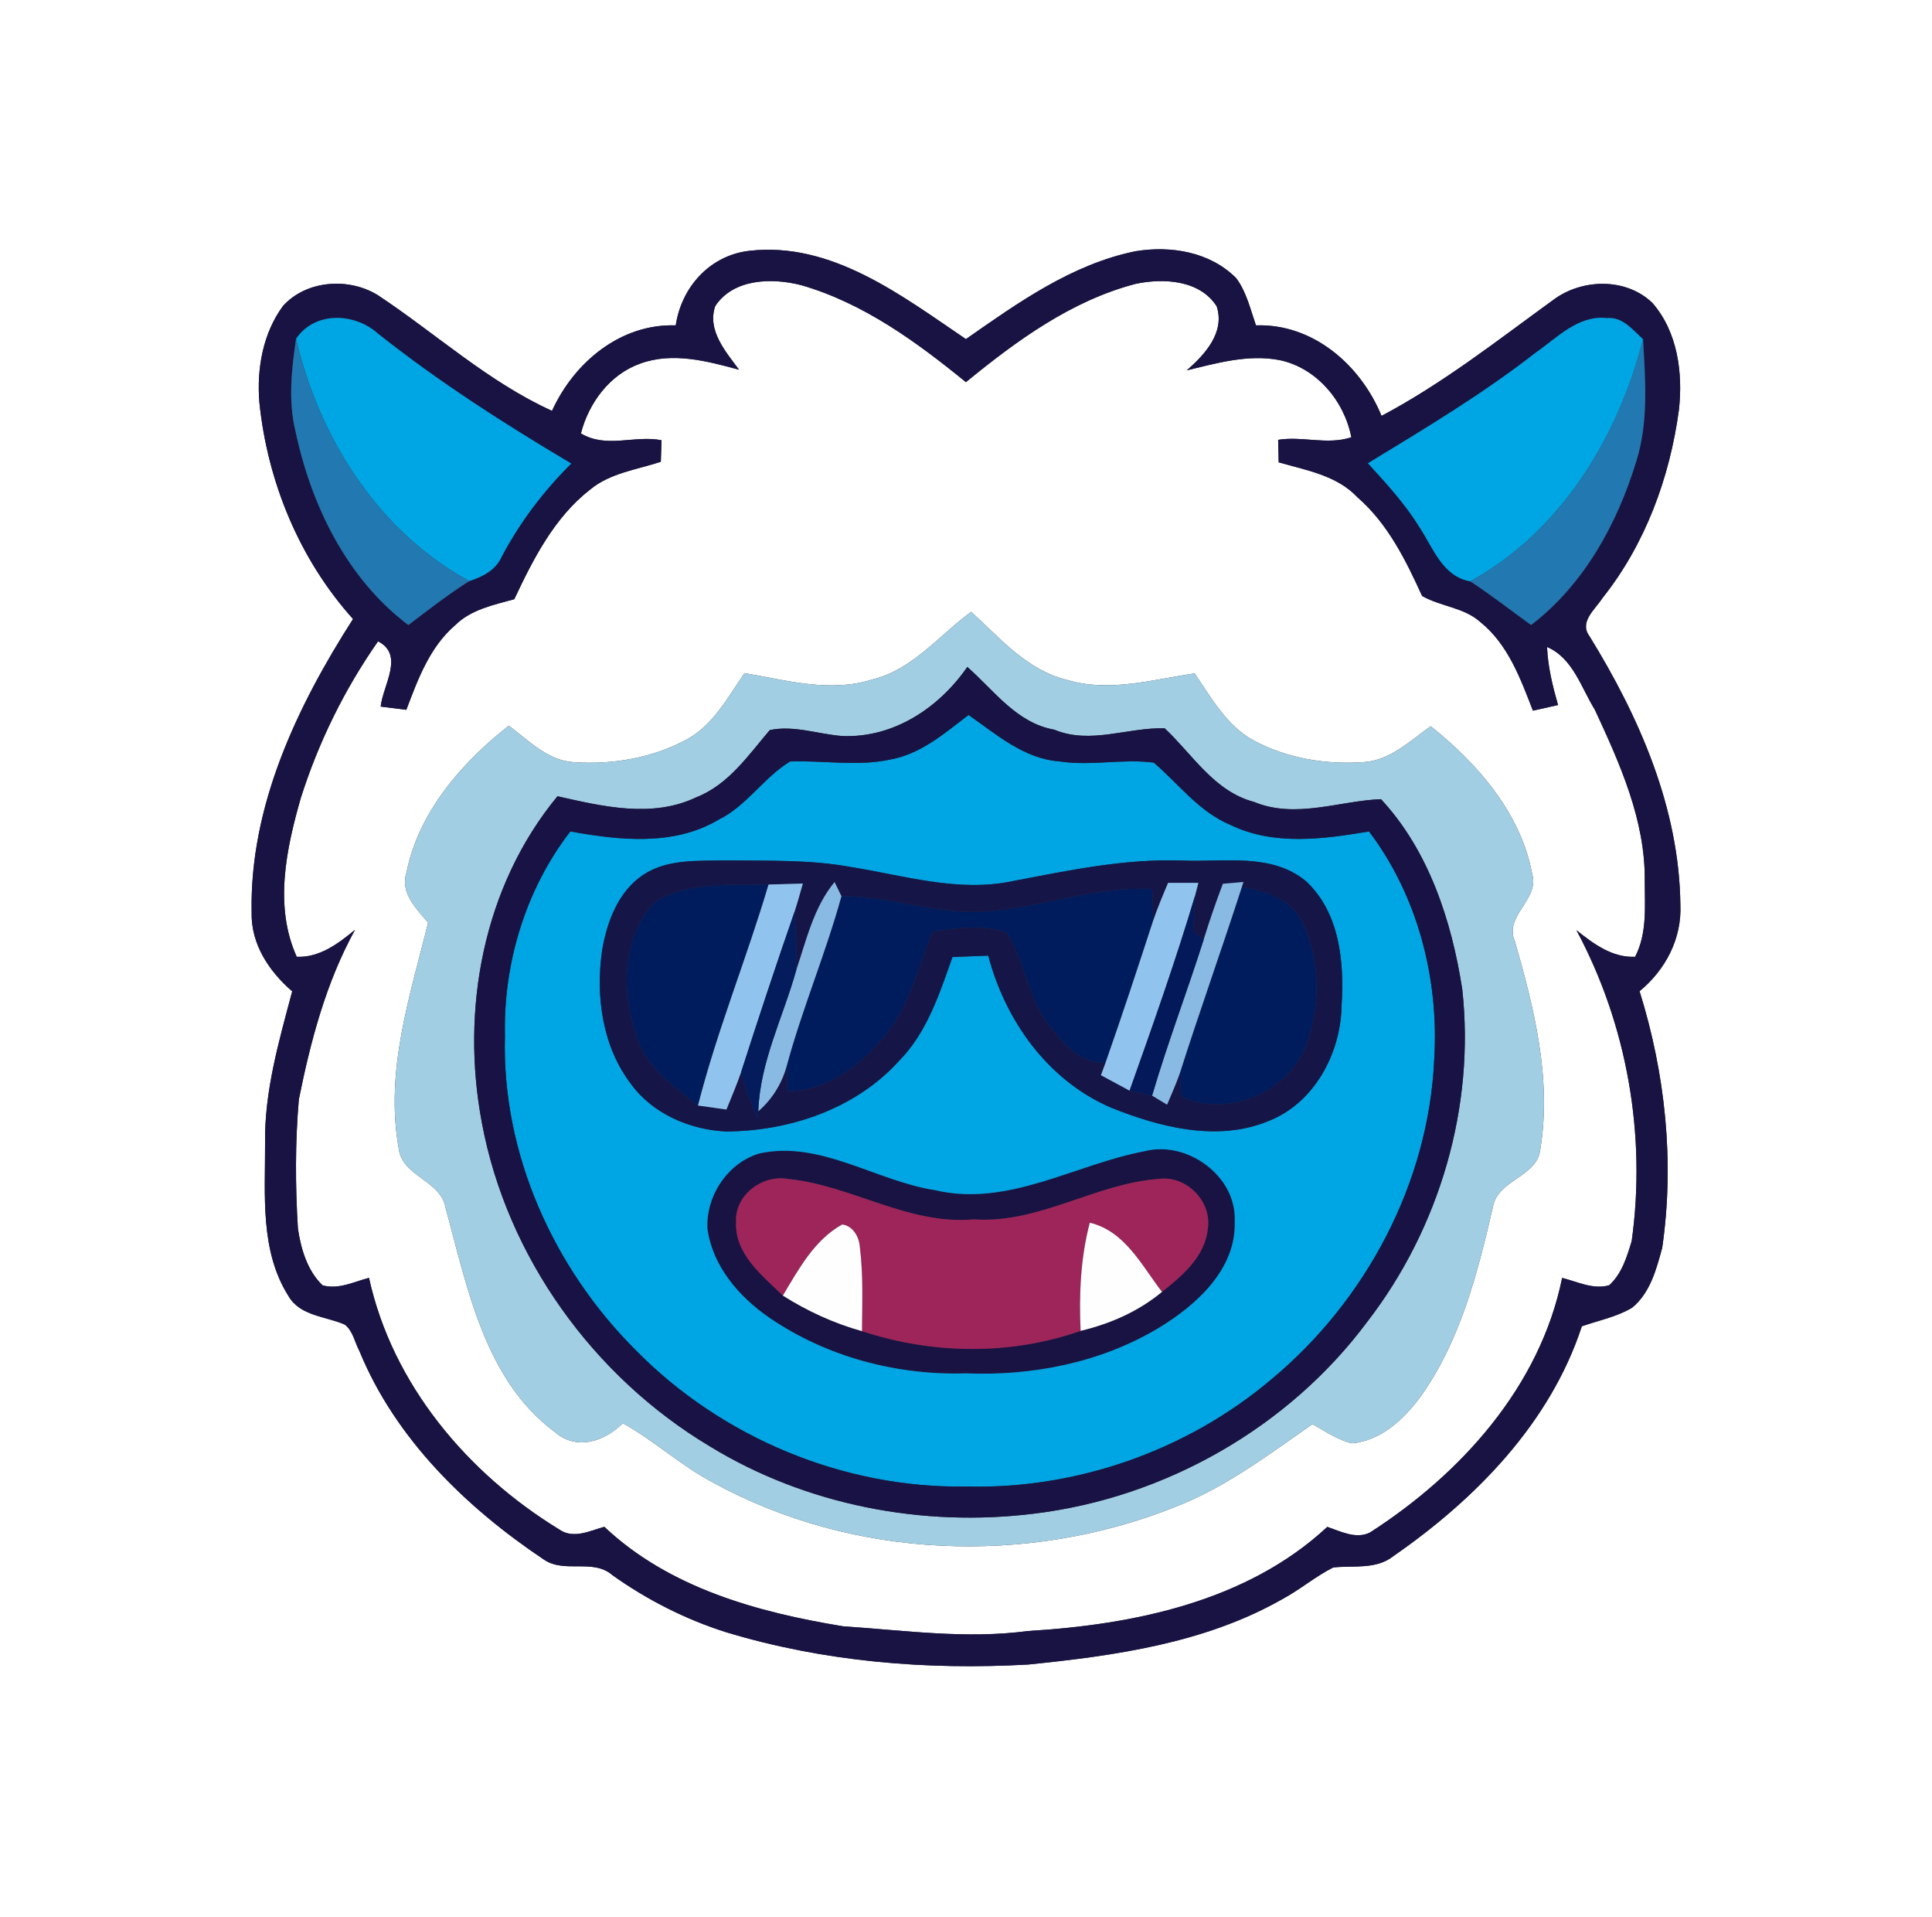 <?xml version="1.0" encoding="UTF-8" ?>
<!DOCTYPE svg PUBLIC "-//W3C//DTD SVG 1.1//EN" "http://www.w3.org/Graphics/SVG/1.1/DTD/svg11.dtd">
<svg width="250pt" height="248pt" viewBox="0 0 250 248" version="1.1" xmlns="http://www.w3.org/2000/svg">
<rect x="0" y="0" width="250" height="248" fill="#333333" stroke="none"/>
<g id="#ffffffff">
<path fill="#ffffff" opacity="1.00" d=" M 0.00 0.00 L 250.00 0.00 L 250.00 248.00 L 0.00 248.00 L 0.00 0.00 M 87.44 42.09 C 80.28 41.86 74.28 46.89 71.43 53.15 C 63.16 49.40 56.39 43.14 48.87 38.17 C 45.11 35.86 39.64 36.24 36.62 39.58 C 34.01 43.13 33.21 47.71 33.56 52.03 C 34.61 62.32 38.73 72.35 45.68 80.08 C 38.42 91.41 32.29 104.32 32.56 118.05 C 32.47 122.16 34.82 125.66 37.81 128.25 C 36.09 134.72 34.18 141.26 34.30 148.02 C 34.32 154.62 33.63 161.83 37.33 167.67 C 38.83 170.28 42.16 170.27 44.63 171.37 C 45.69 172.21 45.90 173.65 46.51 174.79 C 51.17 186.14 60.33 195.04 70.38 201.76 C 73.06 203.60 76.75 201.58 79.25 203.78 C 83.72 206.96 88.67 209.48 93.90 211.14 C 106.55 214.98 119.88 216.08 133.04 215.34 C 144.28 214.20 155.88 212.58 165.86 206.92 C 168.17 205.69 170.18 203.96 172.52 202.78 C 175.14 202.50 178.08 203.09 180.31 201.31 C 190.94 193.94 200.58 184.12 204.69 171.58 C 206.87 170.82 209.19 170.37 211.19 169.18 C 213.53 167.27 214.34 164.20 215.09 161.42 C 216.70 150.30 215.50 138.93 212.16 128.23 C 215.51 125.47 217.64 121.44 217.44 117.03 C 217.30 104.56 212.13 92.75 205.67 82.29 C 204.30 80.46 206.44 78.81 207.36 77.37 C 212.90 70.41 216.07 61.79 217.25 53.03 C 217.79 48.25 217.08 42.93 213.83 39.20 C 210.41 35.88 204.65 36.03 200.95 38.83 C 193.74 44.06 186.68 49.62 178.77 53.80 C 176.07 47.23 169.93 41.85 162.52 42.09 C 161.80 40.01 161.30 37.78 159.97 35.99 C 156.59 32.58 151.52 31.75 146.94 32.50 C 138.70 34.18 131.75 39.15 124.99 43.87 C 116.65 38.23 107.61 31.22 96.93 32.45 C 91.85 33.05 88.18 37.14 87.44 42.09 Z" />
<path fill="#ffffff" opacity="1.00" d=" M 92.55 39.60 C 94.91 36.01 99.95 35.92 103.71 36.90 C 111.73 39.22 118.60 44.23 124.99 49.44 C 131.55 44.07 138.64 38.89 146.96 36.72 C 150.56 35.96 155.25 36.21 157.44 39.63 C 158.54 43.01 155.91 45.86 153.57 47.91 C 157.49 46.97 161.54 45.80 165.60 46.59 C 170.38 47.60 173.96 51.88 174.86 56.57 C 171.75 57.60 168.55 56.39 165.39 56.90 C 165.40 57.63 165.44 59.09 165.46 59.81 C 169.03 60.84 172.98 61.49 175.65 64.33 C 179.58 67.74 181.90 72.45 184.02 77.10 C 186.41 78.47 189.44 78.57 191.55 80.47 C 195.14 83.35 196.75 87.79 198.36 91.94 C 199.44 91.70 200.53 91.46 201.61 91.21 C 200.91 88.75 200.29 86.26 200.19 83.70 C 203.54 85.14 204.60 88.96 206.38 91.83 C 209.61 98.79 212.92 106.13 212.83 113.96 C 212.83 117.26 213.16 120.75 211.58 123.78 C 208.60 123.91 206.20 122.09 203.99 120.34 C 210.55 132.56 213.05 146.84 211.14 160.56 C 210.52 162.60 209.87 164.78 208.23 166.27 C 206.15 166.87 204.12 165.81 202.14 165.32 C 199.28 179.37 189.04 190.70 177.27 198.26 C 175.46 199.16 173.48 198.11 171.75 197.53 C 161.38 207.18 146.72 210.19 133.02 211.00 C 125.05 212.07 117.05 210.92 109.09 210.39 C 98.01 208.58 86.57 205.42 78.20 197.52 C 76.33 198.04 74.17 199.15 72.36 197.86 C 60.51 190.63 50.76 179.09 47.75 165.31 C 45.80 165.82 43.80 166.86 41.74 166.28 C 39.76 164.38 38.94 161.57 38.55 158.93 C 38.21 153.38 38.19 147.79 38.67 142.24 C 40.19 134.68 42.19 127.09 45.94 120.29 C 43.76 122.07 41.38 123.90 38.40 123.78 C 35.45 117.28 37.03 109.85 38.91 103.28 C 41.20 96.05 44.57 89.18 48.92 82.97 C 52.37 84.72 49.54 88.68 49.26 91.41 C 50.37 91.55 51.47 91.69 52.58 91.83 C 54.07 87.89 55.60 83.71 58.90 80.88 C 60.95 78.85 63.87 78.26 66.55 77.52 C 69.01 72.30 71.73 66.94 76.38 63.32 C 78.98 61.18 82.42 60.76 85.51 59.74 C 85.53 59.04 85.58 57.65 85.60 56.95 C 82.10 56.27 78.45 58.05 75.17 56.07 C 76.19 52.11 78.92 48.42 82.87 47.03 C 87.05 45.51 91.52 46.72 95.63 47.83 C 93.90 45.47 91.48 42.76 92.55 39.60 M 112.85 87.91 C 107.40 89.64 101.76 88.00 96.34 87.08 C 94.16 90.23 92.25 93.89 88.72 95.74 C 84.32 98.08 79.19 98.95 74.24 98.60 C 70.85 98.40 68.41 95.77 65.83 93.88 C 59.72 98.68 54.14 105.10 52.59 112.91 C 51.76 115.54 53.89 117.55 55.40 119.37 C 53.04 128.85 49.81 138.60 51.58 148.47 C 51.94 152.22 57.01 152.63 57.65 156.23 C 60.47 166.52 62.68 178.48 71.78 185.25 C 74.61 187.70 78.19 186.51 80.59 184.12 C 84.68 186.38 88.12 189.62 92.26 191.79 C 110.35 201.72 132.95 202.59 152.01 194.97 C 158.55 192.46 164.13 188.20 169.83 184.24 C 171.48 185.15 173.07 186.26 174.92 186.72 C 178.66 186.40 181.62 183.64 183.76 180.76 C 188.98 173.49 191.21 164.66 193.20 156.07 C 193.86 152.56 198.98 152.28 199.33 148.60 C 200.79 139.52 198.52 130.46 196.03 121.79 C 194.55 118.46 199.27 116.38 198.26 113.05 C 196.81 105.23 191.20 98.77 185.13 93.95 C 182.50 95.80 179.98 98.31 176.61 98.58 C 171.69 98.96 166.55 98.14 162.18 95.77 C 158.71 93.87 156.75 90.28 154.59 87.12 C 149.14 87.91 143.52 89.61 138.05 87.95 C 132.93 86.72 129.40 82.55 125.67 79.15 C 121.49 82.19 118.10 86.65 112.85 87.91 Z" />
</g>
<g id="#191344ff">
<path fill="#191344" opacity="1.00" d=" M 87.44 42.09 C 88.18 37.14 91.85 33.05 96.93 32.45 C 107.61 31.22 116.65 38.23 124.99 43.87 C 131.75 39.15 138.70 34.18 146.94 32.50 C 151.52 31.75 156.59 32.58 159.97 35.99 C 161.30 37.78 161.80 40.01 162.52 42.09 C 169.93 41.85 176.07 47.23 178.77 53.80 C 186.68 49.62 193.74 44.06 200.95 38.83 C 204.65 36.03 210.41 35.88 213.83 39.20 C 217.08 42.93 217.79 48.25 217.25 53.03 C 216.07 61.79 212.90 70.41 207.36 77.37 C 206.44 78.81 204.30 80.46 205.67 82.29 C 212.13 92.75 217.30 104.56 217.44 117.03 C 217.64 121.44 215.51 125.47 212.16 128.23 C 215.50 138.93 216.70 150.30 215.09 161.42 C 214.34 164.20 213.53 167.27 211.19 169.18 C 209.19 170.37 206.87 170.82 204.69 171.58 C 200.58 184.12 190.94 193.94 180.31 201.31 C 178.08 203.09 175.14 202.50 172.52 202.78 C 170.18 203.96 168.17 205.69 165.86 206.92 C 155.88 212.58 144.28 214.20 133.04 215.34 C 119.88 216.08 106.55 214.98 93.90 211.14 C 88.67 209.48 83.72 206.96 79.25 203.78 C 76.75 201.58 73.06 203.60 70.38 201.76 C 60.33 195.04 51.17 186.14 46.51 174.79 C 45.90 173.65 45.69 172.21 44.63 171.37 C 42.16 170.27 38.83 170.28 37.33 167.67 C 33.63 161.83 34.32 154.62 34.30 148.02 C 34.18 141.26 36.09 134.72 37.81 128.25 C 34.82 125.66 32.47 122.16 32.56 118.05 C 32.29 104.32 38.42 91.41 45.68 80.08 C 38.73 72.35 34.61 62.32 33.56 52.03 C 33.21 47.71 34.01 43.13 36.62 39.58 C 39.64 36.24 45.11 35.86 48.87 38.17 C 56.39 43.14 63.16 49.40 71.43 53.15 C 74.28 46.89 80.28 41.86 87.44 42.09 M 92.55 39.60 C 91.48 42.76 93.90 45.47 95.63 47.83 C 91.52 46.72 87.05 45.51 82.87 47.03 C 78.92 48.42 76.19 52.11 75.17 56.07 C 78.45 58.05 82.10 56.27 85.60 56.95 C 85.58 57.65 85.53 59.04 85.51 59.74 C 82.42 60.76 78.98 61.18 76.38 63.32 C 71.73 66.94 69.01 72.30 66.55 77.52 C 63.87 78.26 60.95 78.85 58.90 80.88 C 55.60 83.71 54.07 87.89 52.58 91.83 C 51.47 91.69 50.37 91.55 49.26 91.41 C 49.54 88.68 52.37 84.72 48.92 82.97 C 44.57 89.18 41.20 96.05 38.91 103.28 C 37.03 109.85 35.45 117.28 38.40 123.78 C 41.38 123.90 43.76 122.07 45.94 120.29 C 42.19 127.09 40.19 134.68 38.67 142.24 C 38.19 147.79 38.21 153.38 38.55 158.93 C 38.94 161.57 39.76 164.38 41.74 166.28 C 43.80 166.86 45.80 165.82 47.75 165.31 C 50.76 179.09 60.51 190.63 72.36 197.86 C 74.17 199.15 76.33 198.04 78.20 197.52 C 86.57 205.42 98.01 208.58 109.09 210.39 C 117.05 210.92 125.05 212.07 133.02 211.00 C 146.72 210.19 161.38 207.18 171.75 197.53 C 173.48 198.11 175.46 199.16 177.27 198.26 C 189.04 190.70 199.28 179.37 202.14 165.32 C 204.12 165.81 206.15 166.87 208.23 166.27 C 209.87 164.78 210.52 162.60 211.14 160.56 C 213.05 146.84 210.55 132.56 203.99 120.34 C 206.20 122.09 208.60 123.91 211.58 123.78 C 213.16 120.75 212.83 117.26 212.83 113.96 C 212.92 106.13 209.61 98.79 206.38 91.83 C 204.60 88.96 203.54 85.14 200.19 83.70 C 200.29 86.26 200.91 88.75 201.61 91.21 C 200.53 91.46 199.44 91.70 198.36 91.94 C 196.75 87.79 195.14 83.35 191.55 80.47 C 189.44 78.57 186.41 78.47 184.02 77.10 C 181.90 72.45 179.58 67.74 175.65 64.33 C 172.98 61.49 169.03 60.84 165.46 59.81 C 165.44 59.09 165.40 57.63 165.39 56.90 C 168.55 56.39 171.75 57.60 174.86 56.57 C 173.96 51.88 170.38 47.60 165.60 46.59 C 161.54 45.80 157.49 46.97 153.57 47.91 C 155.91 45.86 158.54 43.01 157.44 39.63 C 155.25 36.21 150.56 35.96 146.96 36.72 C 138.64 38.89 131.55 44.07 124.99 49.44 C 118.60 44.23 111.73 39.22 103.71 36.90 C 99.95 35.92 94.91 36.01 92.55 39.60 M 38.31 43.83 C 37.73 47.79 37.27 51.85 38.24 55.80 C 40.26 65.36 44.89 74.88 52.84 80.86 C 55.42 78.90 57.98 76.91 60.72 75.17 C 62.47 74.62 64.18 73.74 64.94 71.97 C 67.30 67.53 70.34 63.51 73.92 59.97 C 65.27 54.83 56.79 49.41 48.90 43.15 C 45.89 40.45 40.73 40.24 38.31 43.83 M 198.68 45.65 C 191.85 50.98 184.40 55.43 177.01 59.93 C 179.40 62.56 181.84 65.19 183.70 68.24 C 185.47 70.92 186.66 74.57 190.26 75.21 C 192.96 76.98 195.51 78.97 198.12 80.86 C 204.95 75.64 209.27 67.77 211.74 59.66 C 213.34 54.55 212.90 49.15 212.61 43.89 C 211.27 42.66 209.96 40.96 207.93 41.15 C 204.20 40.74 201.48 43.71 198.68 45.65 Z" />
<path fill="#191344" opacity="1.00" d=" M 98.31 149.21 C 106.18 147.51 113.37 152.80 121.00 153.97 C 130.46 156.20 139.09 150.63 148.11 148.93 C 153.63 147.51 160.05 152.16 159.77 158.00 C 160.00 164.23 154.75 168.90 149.84 171.85 C 142.40 176.29 133.59 178.02 125.00 177.67 C 116.05 177.95 106.96 175.54 99.55 170.47 C 95.63 167.78 92.20 163.80 91.54 158.95 C 91.32 154.73 94.18 150.39 98.31 149.21 M 95.25 158.07 C 95.04 162.22 98.62 164.99 101.30 167.61 C 104.48 169.62 107.92 171.20 111.54 172.21 C 120.64 175.21 130.76 175.36 139.83 172.17 C 143.66 171.26 147.31 169.66 150.36 167.13 C 153.00 165.03 155.92 162.57 156.29 158.97 C 156.83 155.45 153.57 152.08 150.03 152.51 C 141.78 153.07 134.47 158.34 126.02 157.75 C 117.54 158.51 110.20 153.35 101.99 152.52 C 98.69 151.92 95.06 154.58 95.25 158.07 Z" />
</g>
<g id="#00a5e3ff">
<path fill="#00a5e3" opacity="1.00" d=" M 38.31 43.83 C 40.73 40.24 45.89 40.45 48.90 43.15 C 56.79 49.41 65.27 54.83 73.92 59.97 C 70.34 63.51 67.30 67.53 64.94 71.97 C 64.18 73.74 62.47 74.62 60.72 75.17 C 48.97 68.81 41.27 56.62 38.31 43.83 Z" />
<path fill="#00a5e3" opacity="1.00" d=" M 198.68 45.65 C 201.48 43.71 204.20 40.74 207.93 41.15 C 209.96 40.96 211.27 42.66 212.61 43.89 C 209.41 56.58 201.96 68.77 190.26 75.21 C 186.66 74.57 185.47 70.92 183.70 68.24 C 181.84 65.19 179.40 62.56 177.01 59.93 C 184.40 55.43 191.85 50.98 198.68 45.65 Z" />
<path fill="#00a5e3" opacity="1.00" d=" M 125.33 92.49 C 128.94 95.01 132.51 98.17 137.10 98.50 C 141.16 99.13 145.27 98.12 149.31 98.66 C 152.53 101.44 155.19 105.05 159.25 106.73 C 164.84 109.43 171.25 108.56 177.15 107.56 C 183.46 115.90 186.22 126.64 185.59 137.01 C 184.89 153.01 176.75 168.30 164.48 178.48 C 153.57 187.68 139.27 192.69 125.00 192.31 C 109.15 192.57 93.39 185.98 82.29 174.70 C 71.61 164.08 64.89 149.16 65.34 133.99 C 65.12 124.59 68.04 115.02 73.80 107.56 C 80.14 108.71 87.21 109.49 93.02 106.02 C 96.65 104.23 98.84 100.56 102.24 98.51 C 106.57 98.35 110.95 99.18 115.25 98.25 C 119.17 97.53 122.26 94.84 125.33 92.49 M 83.24 113.17 C 79.99 115.33 78.53 119.28 77.91 122.98 C 77.06 128.92 77.95 135.44 81.70 140.30 C 84.53 144.13 89.30 146.15 93.96 146.38 C 102.17 146.32 110.67 143.48 116.30 137.28 C 119.95 133.60 121.56 128.57 123.25 123.81 C 124.79 123.74 126.34 123.69 127.88 123.63 C 130.10 132.05 135.56 139.72 143.69 143.26 C 150.03 145.81 157.47 147.76 164.08 145.05 C 170.06 142.75 173.52 136.25 173.60 130.05 C 173.96 124.44 173.35 118.04 168.98 113.99 C 164.52 110.30 158.33 111.56 153.01 111.33 C 145.56 111.06 138.27 112.61 131.00 114.00 C 123.98 115.47 117.02 113.27 110.13 112.17 C 104.81 111.19 99.38 111.38 94.00 111.31 C 90.38 111.40 86.42 111.08 83.24 113.17 M 98.31 149.21 C 94.18 150.39 91.32 154.73 91.54 158.95 C 92.20 163.80 95.63 167.78 99.55 170.47 C 106.96 175.54 116.05 177.95 125.00 177.67 C 133.59 178.02 142.40 176.29 149.84 171.85 C 154.75 168.90 160.00 164.23 159.77 158.00 C 160.05 152.16 153.63 147.51 148.11 148.93 C 139.09 150.63 130.46 156.20 121.00 153.97 C 113.37 152.80 106.18 147.51 98.31 149.21 Z" />
</g>
<g id="#2278b0ff">
<path fill="#2278b0" opacity="1.00" d=" M 38.24 55.80 C 37.27 51.85 37.73 47.79 38.31 43.83 C 41.27 56.62 48.97 68.81 60.72 75.17 C 57.98 76.91 55.42 78.90 52.84 80.86 C 44.89 74.88 40.26 65.36 38.24 55.80 Z" />
<path fill="#2278b0" opacity="1.00" d=" M 212.61 43.89 C 212.90 49.15 213.34 54.55 211.74 59.66 C 209.27 67.77 204.95 75.64 198.12 80.86 C 195.51 78.97 192.96 76.98 190.26 75.21 C 201.96 68.77 209.41 56.58 212.61 43.89 Z" />
</g>
<g id="#a2cee3ff">
<path fill="#a2cee3" opacity="1.00" d=" M 112.85 87.91 C 118.10 86.65 121.49 82.19 125.67 79.15 C 129.40 82.55 132.93 86.72 138.05 87.95 C 143.52 89.61 149.14 87.91 154.59 87.12 C 156.75 90.28 158.71 93.87 162.18 95.77 C 166.55 98.14 171.69 98.96 176.61 98.58 C 179.98 98.31 182.50 95.80 185.13 93.95 C 191.20 98.77 196.81 105.23 198.26 113.05 C 199.27 116.38 194.55 118.46 196.03 121.79 C 198.52 130.46 200.79 139.52 199.33 148.60 C 198.98 152.28 193.86 152.56 193.20 156.07 C 191.21 164.66 188.98 173.49 183.76 180.76 C 181.62 183.64 178.66 186.40 174.92 186.72 C 173.07 186.26 171.48 185.15 169.83 184.24 C 164.13 188.20 158.55 192.46 152.01 194.97 C 132.95 202.59 110.35 201.72 92.26 191.79 C 88.12 189.62 84.68 186.38 80.59 184.12 C 78.19 186.51 74.61 187.70 71.78 185.25 C 62.68 178.48 60.47 166.52 57.65 156.23 C 57.01 152.63 51.94 152.22 51.58 148.47 C 49.81 138.60 53.04 128.85 55.40 119.37 C 53.89 117.55 51.76 115.54 52.59 112.91 C 54.14 105.10 59.72 98.68 65.83 93.88 C 68.41 95.77 70.85 98.40 74.24 98.60 C 79.19 98.95 84.32 98.08 88.72 95.74 C 92.25 93.89 94.16 90.23 96.34 87.08 C 101.76 88.00 107.40 89.64 112.85 87.91 M 109.01 95.22 C 105.89 94.99 102.74 93.79 99.61 94.45 C 96.82 97.72 94.26 101.52 90.09 103.15 C 84.38 105.87 77.99 104.33 72.14 103.01 C 62.50 114.67 59.57 130.68 62.37 145.33 C 65.61 162.62 76.79 178.11 91.85 187.11 C 104.29 194.72 119.36 197.61 133.79 195.82 C 150.72 193.78 166.76 184.68 176.95 170.96 C 186.28 158.87 190.90 143.16 189.21 127.95 C 187.84 119.12 184.88 110.03 178.70 103.39 C 173.34 103.59 167.65 105.98 162.26 103.74 C 157.11 102.38 154.34 97.62 150.71 94.22 C 145.93 94.08 141.11 96.35 136.43 94.40 C 131.55 93.54 128.65 89.34 125.17 86.28 C 121.50 91.58 115.64 95.48 109.01 95.22 Z" />
</g>
<g id="#181344ff">
<path fill="#181344" opacity="1.00" d=" M 109.01 95.22 C 115.64 95.48 121.50 91.58 125.17 86.28 C 128.65 89.34 131.55 93.54 136.43 94.40 C 141.11 96.35 145.93 94.08 150.71 94.22 C 154.34 97.62 157.11 102.38 162.26 103.74 C 167.65 105.98 173.34 103.59 178.70 103.39 C 184.88 110.03 187.84 119.12 189.21 127.95 C 190.90 143.16 186.28 158.87 176.95 170.96 C 166.76 184.68 150.72 193.78 133.79 195.82 C 119.36 197.61 104.29 194.72 91.85 187.11 C 76.79 178.11 65.61 162.62 62.37 145.33 C 59.57 130.68 62.50 114.67 72.14 103.01 C 77.99 104.33 84.38 105.87 90.09 103.15 C 94.26 101.52 96.82 97.72 99.61 94.45 C 102.74 93.79 105.89 94.99 109.01 95.22 M 125.33 92.49 C 122.26 94.84 119.17 97.53 115.25 98.25 C 110.95 99.18 106.57 98.35 102.24 98.51 C 98.84 100.56 96.65 104.23 93.02 106.02 C 87.21 109.49 80.14 108.71 73.80 107.56 C 68.04 115.02 65.12 124.59 65.34 133.99 C 64.89 149.16 71.61 164.08 82.29 174.70 C 93.39 185.98 109.15 192.57 125.00 192.31 C 139.27 192.69 153.57 187.68 164.48 178.48 C 176.75 168.30 184.89 153.01 185.59 137.01 C 186.22 126.64 183.46 115.90 177.15 107.56 C 171.25 108.56 164.84 109.43 159.25 106.73 C 155.19 105.05 152.53 101.44 149.31 98.66 C 145.27 98.12 141.16 99.13 137.10 98.50 C 132.51 98.17 128.94 95.01 125.33 92.49 Z" />
</g>
<g id="#161548ff">
<path fill="#161548" opacity="1.00" d=" M 83.24 113.17 C 86.42 111.08 90.38 111.40 94.00 111.31 C 99.38 111.38 104.81 111.19 110.13 112.17 C 117.02 113.27 123.98 115.47 131.00 114.00 C 138.27 112.61 145.56 111.06 153.01 111.33 C 158.33 111.56 164.52 110.30 168.98 113.99 C 173.35 118.04 173.96 124.44 173.60 130.05 C 173.52 136.25 170.06 142.75 164.08 145.05 C 157.47 147.76 150.03 145.81 143.69 143.26 C 135.56 139.72 130.10 132.05 127.88 123.63 C 126.34 123.69 124.79 123.74 123.25 123.81 C 121.56 128.57 119.95 133.60 116.30 137.28 C 110.67 143.48 102.17 146.32 93.96 146.38 C 89.30 146.15 84.53 144.13 81.70 140.30 C 77.95 135.44 77.06 128.92 77.91 122.98 C 78.53 119.28 79.99 115.33 83.24 113.17 M 84.72 116.70 C 80.29 121.34 80.39 128.72 82.50 134.42 C 83.78 138.29 87.28 140.62 90.32 143.02 C 91.24 143.15 93.08 143.41 94.00 143.54 C 94.66 141.92 95.34 140.32 95.91 138.67 C 96.28 140.77 97.23 142.71 98.04 144.67 L 98.12 143.77 C 99.91 142.22 101.18 140.18 101.80 137.90 C 101.82 138.72 101.87 140.35 101.90 141.16 C 107.19 141.16 111.57 137.65 114.74 133.73 C 117.78 129.90 118.86 125.01 120.64 120.55 C 123.82 120.04 127.18 119.55 130.31 120.67 C 132.66 124.55 133.07 129.39 136.00 132.97 C 137.78 135.15 139.94 137.73 143.06 137.47 C 142.91 137.88 142.61 138.70 142.46 139.10 C 143.69 139.77 144.93 140.43 146.17 141.10 C 147.14 141.31 148.11 141.53 149.08 141.74 C 149.57 142.03 150.54 142.62 151.02 142.91 C 151.59 141.57 152.18 140.24 152.66 138.87 C 152.71 139.62 152.79 141.12 152.84 141.87 C 158.93 144.66 166.76 141.34 169.09 135.08 C 170.88 130.09 170.85 124.25 168.60 119.42 C 167.16 116.35 163.81 115.18 160.68 114.79 L 160.90 114.10 C 160.23 114.16 158.90 114.27 158.24 114.33 C 157.34 116.71 156.51 119.11 155.76 121.54 C 155.30 121.20 154.85 120.86 154.40 120.52 C 154.49 118.95 154.57 117.38 154.66 115.81 C 154.76 115.41 154.97 114.61 155.07 114.21 C 153.76 114.21 152.46 114.21 151.15 114.21 C 150.46 115.85 149.76 117.50 149.19 119.19 C 149.21 117.80 149.17 116.41 149.09 115.02 C 141.90 114.61 135.09 117.26 128.02 117.88 C 121.54 118.51 115.34 115.89 108.88 115.94 C 108.66 115.48 108.22 114.56 107.99 114.11 C 105.31 117.36 104.37 121.54 103.05 125.45 C 103.16 122.94 102.93 120.43 102.82 117.93 C 103.21 116.73 103.55 115.51 103.89 114.30 C 102.41 114.34 100.93 114.38 99.45 114.43 C 94.53 114.55 89.06 113.96 84.72 116.70 Z" />
</g>
<g id="#011c5cff">
<path fill="#011c5c" opacity="1.00" d=" M 84.72 116.70 C 89.06 113.96 94.53 114.55 99.45 114.43 C 96.61 124.03 92.79 133.31 90.32 143.02 C 87.28 140.62 83.78 138.29 82.50 134.42 C 80.39 128.72 80.29 121.34 84.72 116.70 Z" />
<path fill="#011c5c" opacity="1.00" d=" M 128.02 117.88 C 135.09 117.26 141.90 114.61 149.09 115.02 C 149.17 116.41 149.21 117.80 149.19 119.19 C 147.20 125.30 145.19 131.41 143.06 137.47 C 139.94 137.73 137.78 135.15 136.00 132.97 C 133.07 129.39 132.66 124.55 130.31 120.67 C 127.18 119.55 123.82 120.04 120.64 120.55 C 118.86 125.01 117.78 129.90 114.74 133.73 C 111.57 137.65 107.19 141.16 101.90 141.16 C 101.87 140.35 101.82 138.72 101.80 137.90 C 103.81 130.47 106.84 123.36 108.88 115.94 C 115.34 115.89 121.54 118.51 128.02 117.88 Z" />
<path fill="#011c5c" opacity="1.00" d=" M 160.68 114.79 C 163.81 115.18 167.16 116.35 168.60 119.42 C 170.85 124.25 170.88 130.09 169.09 135.08 C 166.76 141.34 158.93 144.66 152.84 141.87 C 152.79 141.12 152.71 139.62 152.66 138.87 C 155.23 130.81 158.08 122.84 160.68 114.79 Z" />
</g>
<g id="#90c4eeff">
<path fill="#90c4ee" opacity="1.00" d=" M 99.45 114.43 C 100.93 114.38 102.41 114.34 103.89 114.30 C 103.55 115.51 103.21 116.73 102.82 117.93 C 100.43 124.81 98.14 131.73 95.91 138.67 C 95.34 140.32 94.66 141.92 94.00 143.54 C 93.08 143.41 91.24 143.15 90.32 143.02 C 92.79 133.31 96.61 124.03 99.45 114.43 Z" />
</g>
<g id="#90c3eeff">
<path fill="#90c3ee" opacity="1.00" d=" M 151.15 114.21 C 152.46 114.21 153.76 114.21 155.07 114.21 C 154.97 114.61 154.76 115.41 154.66 115.81 C 152.12 124.33 149.15 132.72 146.17 141.10 C 144.93 140.43 143.69 139.77 142.46 139.10 C 142.61 138.70 142.91 137.88 143.06 137.47 C 145.19 131.41 147.20 125.30 149.19 119.19 C 149.76 117.50 150.46 115.85 151.15 114.21 Z" />
</g>
<g id="#88bae4ff">
<path fill="#88bae4" opacity="1.00" d=" M 158.24 114.33 C 158.90 114.27 160.23 114.16 160.90 114.10 L 160.68 114.79 C 158.08 122.84 155.23 130.81 152.66 138.87 C 152.18 140.24 151.59 141.57 151.02 142.91 C 150.54 142.62 149.57 142.03 149.08 141.74 C 151.08 134.93 153.61 128.30 155.76 121.54 C 156.51 119.11 157.34 116.71 158.24 114.33 Z" />
<path fill="#88bae4" opacity="1.00" d=" M 103.05 125.45 C 104.37 121.54 105.31 117.36 107.99 114.11 C 108.22 114.56 108.66 115.48 108.88 115.94 C 106.84 123.36 103.81 130.47 101.80 137.90 C 101.18 140.18 99.91 142.22 98.12 143.77 C 98.34 137.34 101.36 131.54 103.05 125.45 Z" />
</g>
<g id="#031959ff">
<path fill="#031959" opacity="1.00" d=" M 146.17 141.10 C 149.15 132.72 152.12 124.33 154.66 115.81 C 154.57 117.38 154.49 118.95 154.40 120.52 C 154.85 120.86 155.30 121.20 155.76 121.54 C 153.61 128.30 151.08 134.93 149.08 141.74 C 148.11 141.53 147.14 141.31 146.17 141.10 Z" />
</g>
<g id="#041c5cff">
<path fill="#041c5c" opacity="1.00" d=" M 95.91 138.67 C 98.14 131.73 100.43 124.81 102.82 117.93 C 102.93 120.43 103.16 122.94 103.05 125.45 C 101.36 131.54 98.34 137.34 98.12 143.77 L 98.04 144.67 C 97.23 142.71 96.28 140.77 95.91 138.67 Z" />
</g>
<g id="#9e255aff">
<path fill="#9e255a" opacity="1.00" d=" M 95.25 158.07 C 95.06 154.58 98.69 151.92 101.99 152.52 C 110.20 153.35 117.54 158.51 126.02 157.75 C 134.47 158.34 141.78 153.07 150.03 152.51 C 153.57 152.08 156.83 155.45 156.29 158.97 C 155.92 162.57 153.00 165.03 150.36 167.13 C 147.73 163.72 145.59 159.28 141.02 158.18 C 139.82 162.74 139.62 167.48 139.83 172.17 C 130.76 175.36 120.64 175.21 111.54 172.21 C 111.56 168.58 111.72 164.93 111.26 161.32 C 111.18 160.03 110.37 158.58 108.98 158.41 C 105.37 160.42 103.35 164.19 101.30 167.61 C 98.62 164.99 95.04 162.22 95.25 158.07 Z" />
</g>
<g id="#fefefeff">
<path fill="#fefefe" opacity="1.00" d=" M 101.30 167.61 C 103.35 164.19 105.37 160.42 108.98 158.41 C 110.37 158.58 111.18 160.03 111.26 161.32 C 111.72 164.93 111.56 168.58 111.54 172.21 C 107.92 171.20 104.48 169.62 101.30 167.61 Z" />
<path fill="#fefefe" opacity="1.00" d=" M 141.02 158.18 C 145.59 159.28 147.73 163.72 150.36 167.13 C 147.31 169.66 143.66 171.26 139.83 172.17 C 139.62 167.48 139.82 162.74 141.02 158.18 Z" />
</g>
</svg>
